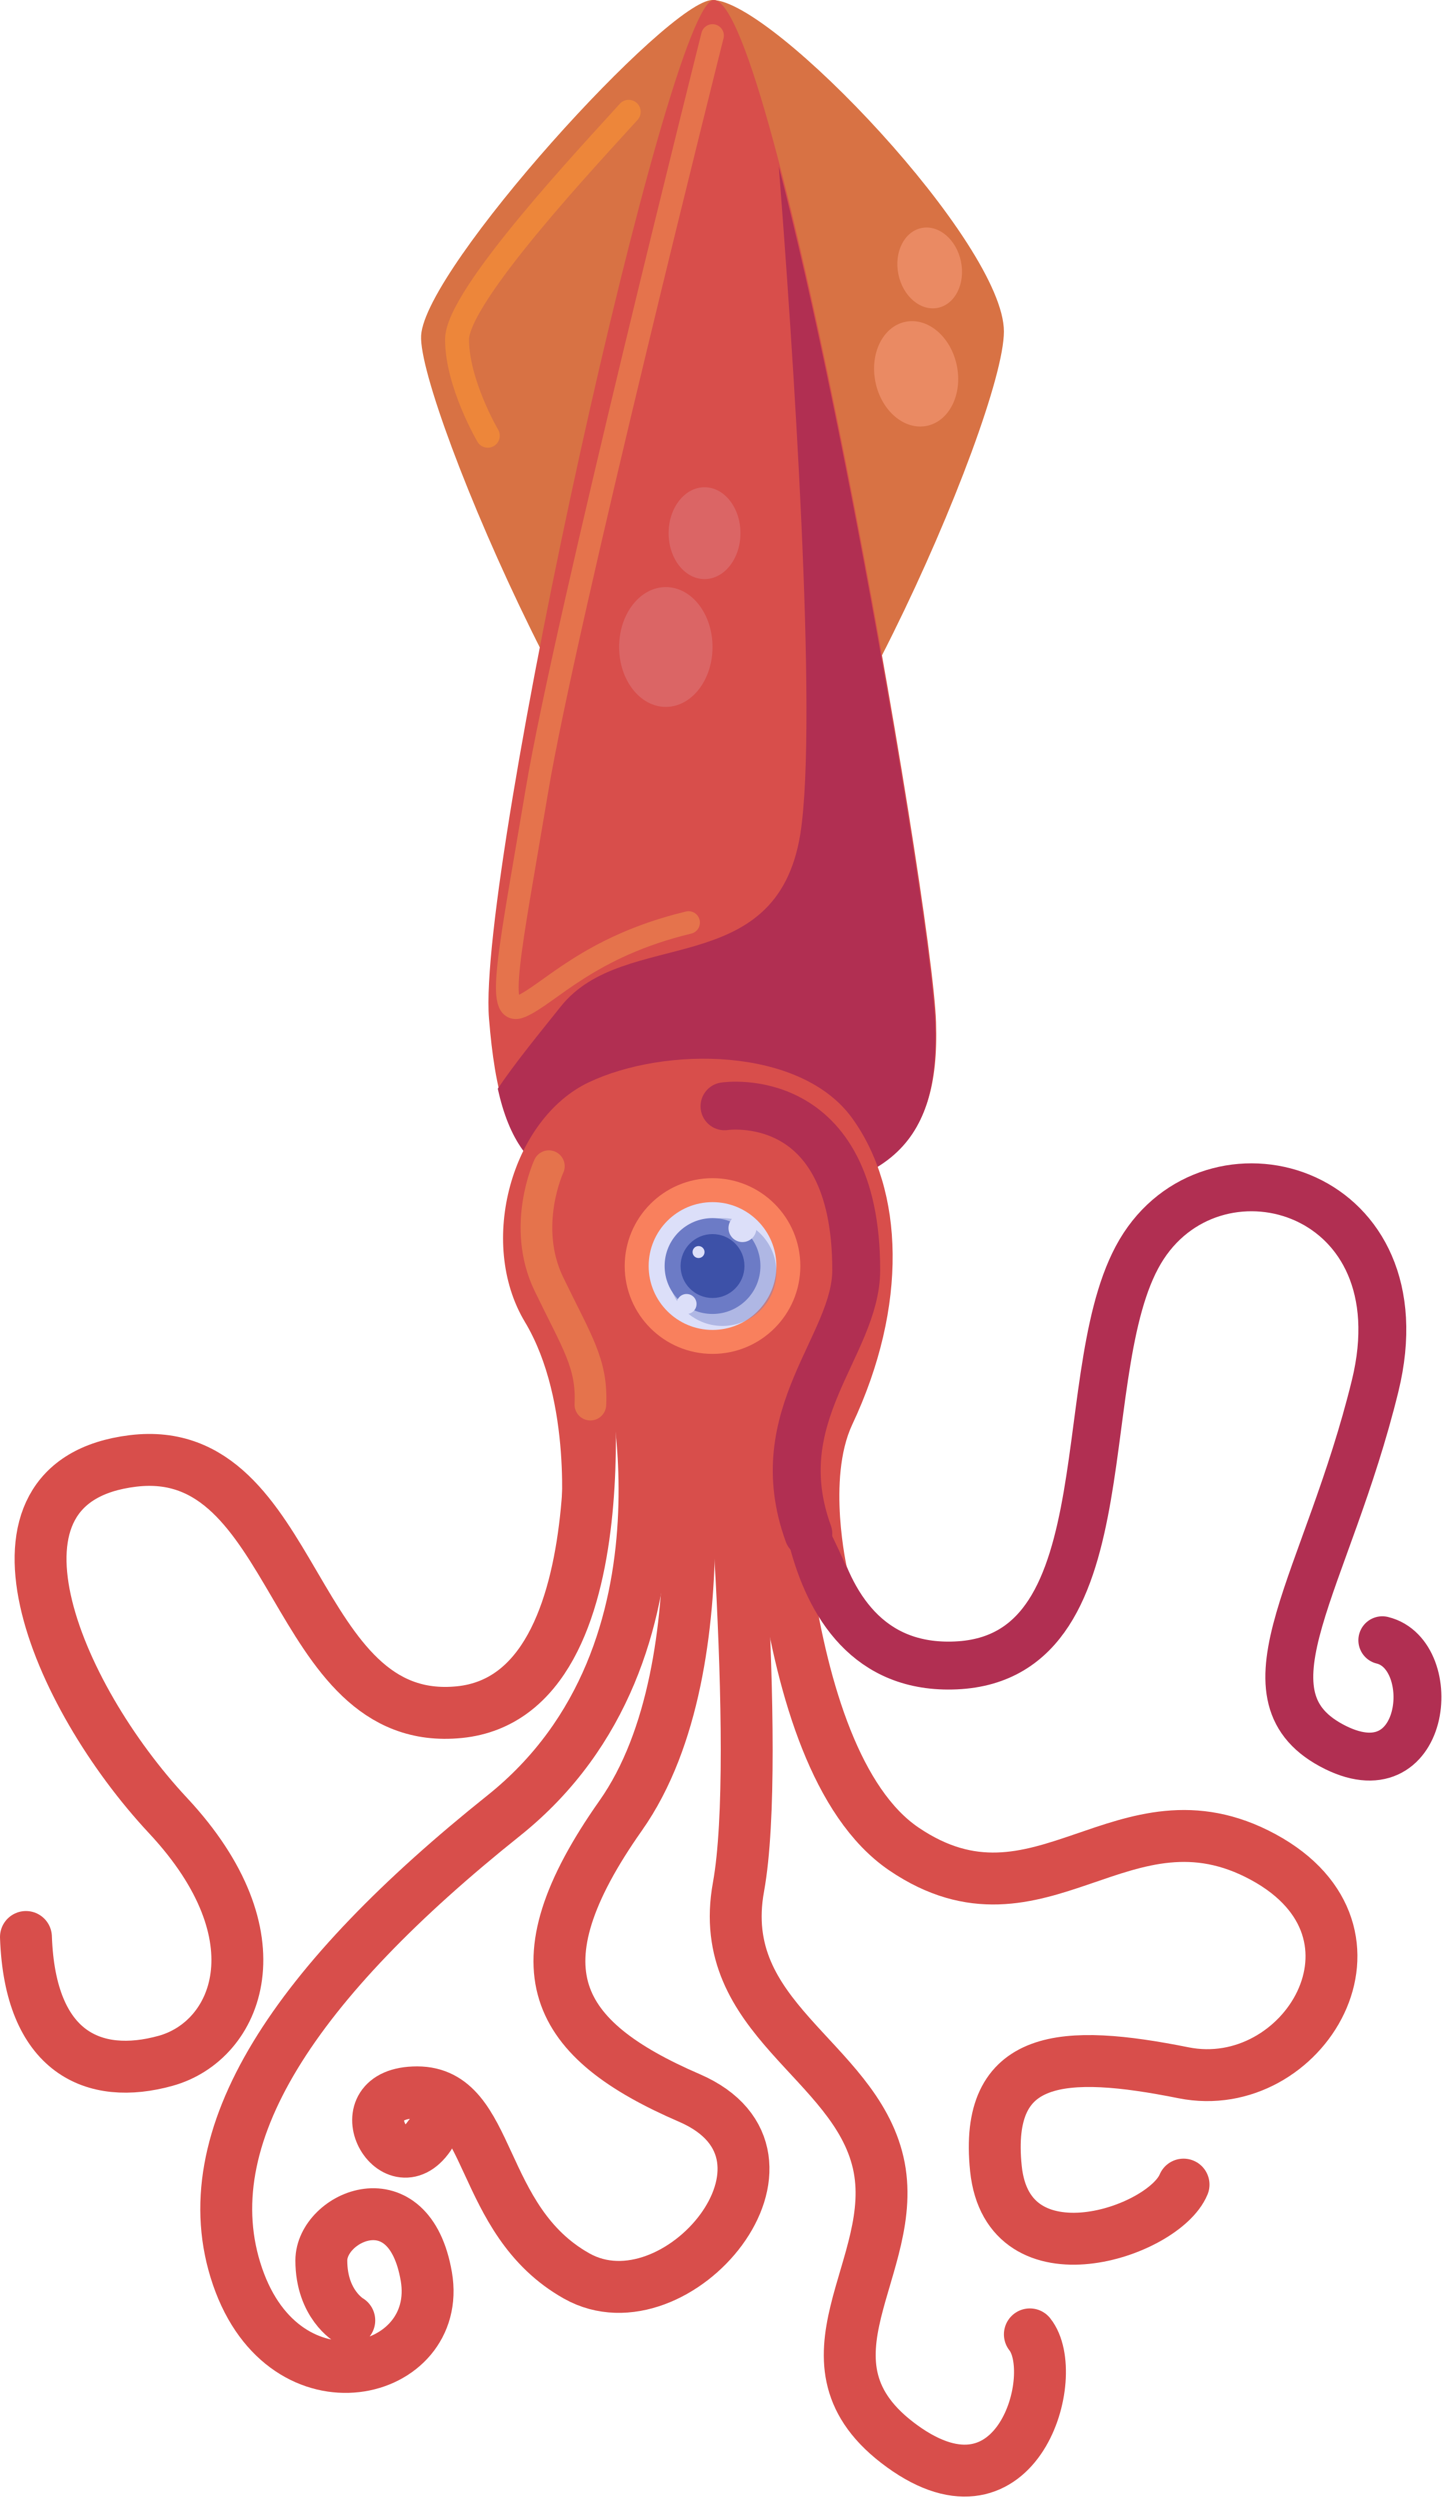 <svg width="362" height="626" viewBox="0 0 362 626" fill="none" xmlns="http://www.w3.org/2000/svg">
<path d="M178.5 0C167.5 0 106.5 67 105.5 84C104.5 101 155.5 218.6 178.5 218.3C201.5 218 251.5 105 251.5 83C251.5 61 193.5 0 178.5 0Z" fill="#D87244"/>
<path d="M178.8 0C167.5 0 119.5 218 122.5 255C125.5 292 135.1 301.6 178.8 300.3C222.5 299 235.5 287 234.5 256C233.5 225 194.1 0 178.8 0Z" fill="#D84E4B"/>
<path d="M195.1 41.7C198.5 85.1 205 180.3 200.5 208.8C194.5 246 156.5 231.9 140.5 252C134.9 259 129 266.2 124.7 272.6C127.5 285.2 132.6 292.8 142.6 296.9C151.1 298.1 161.7 299.6 172.8 300.9C174.7 300.9 176.6 300.9 178.6 300.8C222.3 299.5 235.3 287.5 234.3 256.5C233.6 233.8 212.5 108.2 195.1 41.7Z" fill="#B12F52"/>
<path d="M193.4 348.7C193.4 348.7 192.5 440 226.5 463C260.5 486 281.5 446 316.5 465C351.5 484 326.5 525 296.5 519C266.5 513 246.5 514 249.5 543C252.5 572 291.5 559 296.5 547" stroke="#D84E4B" stroke-width="13" stroke-miterlimit="10" stroke-linecap="round" stroke-linejoin="round"/>
<path d="M182 342C182 342 191 439.5 185 472.5C179 505.5 214 515.5 220 541.5C226 567.5 197 591.5 226 612.5C255 633.5 266 594.5 258 584.5" stroke="#D84E4B" stroke-width="13" stroke-miterlimit="10" stroke-linecap="round" stroke-linejoin="round"/>
<path d="M169.6 342C169.6 342 182.5 416.3 155.5 454.6C128.5 492.9 138.9 510.7 172.7 525.3C206.5 539.9 169.5 583.9 144.5 569.9C119.5 555.9 123.5 523.9 104.5 523.9C85.5 523.9 98.5 547.9 107.5 534.9" stroke="#D84E4B" stroke-width="13" stroke-miterlimit="10" stroke-linecap="round" stroke-linejoin="round"/>
<path d="M157.5 339C157.5 339 177.9 413.3 126.2 454.6C74.5 495.9 47.5 535 59.5 570C71.5 605 111.1 595 106.8 570C102.5 545 80.5 555 80.5 566C80.5 577 87.5 581 87.5 581" stroke="#D84E4B" stroke-width="13" stroke-miterlimit="10" stroke-linecap="round" stroke-linejoin="round"/>
<path d="M146.5 335.5C146.5 335.5 157.6 424.4 115.1 428.7C72.5 433 75.1 360.7 33.3 365.8C-8.5 370.9 13.7 424.2 42.1 454.6C70.5 485 59.5 511 41.5 516C23.5 521 7.5 514 6.5 485" stroke="#D84E4B" stroke-width="13" stroke-miterlimit="10" stroke-linecap="round" stroke-linejoin="round"/>
<path d="M200.5 352C200.5 352 195.5 419 239.5 417C283.5 415 267.5 341 286.5 312C305.5 283 356.5 298 344.5 347C332.5 396 309.5 424 333.5 437C357.5 450 361.1 414.3 346.3 410.7" stroke="#B12F52" stroke-width="12" stroke-miterlimit="10" stroke-linecap="round"/>
<path d="M140.5 381.1C140.5 381.1 143.5 351 131.5 331C119.5 311 128.3 280.1 147.5 271C166.5 262 200.5 262 213.5 280C226.5 298 227.5 327 213.5 356.7C207.1 370.4 212.2 392.7 212.2 392.7C212.2 392.7 190.9 342.7 175.2 344.3C159.5 345.9 145.5 355.3 140.5 381.1Z" fill="#D84E4B"/>
<path d="M178.5 339C190.65 339 200.5 329.15 200.5 317C200.5 304.85 190.65 295 178.5 295C166.35 295 156.5 304.85 156.5 317C156.5 329.15 166.35 339 178.5 339Z" fill="#F9805D"/>
<path d="M178.5 333C187.337 333 194.5 325.837 194.5 317C194.5 308.163 187.337 301 178.5 301C169.663 301 162.5 308.163 162.5 317C162.5 325.837 169.663 333 178.5 333Z" fill="#DCDFF9"/>
<path d="M178.5 329C185.127 329 190.5 323.627 190.5 317C190.5 310.373 185.127 305 178.5 305C171.873 305 166.5 310.373 166.5 317C166.5 323.627 171.873 329 178.5 329Z" fill="#6D7BC6"/>
<path opacity="0.4" d="M181 332C188.456 332 194.5 325.956 194.5 318.5C194.5 311.044 188.456 305 181 305C173.544 305 167.5 311.044 167.5 318.5C167.5 325.956 173.544 332 181 332Z" fill="#6D7BC6"/>
<path d="M178.5 325C182.918 325 186.5 321.418 186.5 317C186.5 312.582 182.918 309 178.5 309C174.082 309 170.5 312.582 170.5 317C170.5 321.418 174.082 325 178.5 325Z" fill="#3D51A8"/>
<path d="M186 311C187.933 311 189.5 309.433 189.5 307.5C189.5 305.567 187.933 304 186 304C184.067 304 182.5 305.567 182.5 307.5C182.5 309.433 184.067 311 186 311Z" fill="#DCDFF9"/>
<path d="M172 329C173.381 329 174.5 327.881 174.5 326.5C174.5 325.119 173.381 324 172 324C170.619 324 169.5 325.119 169.5 326.5C169.5 327.881 170.619 329 172 329Z" fill="#DCDFF9"/>
<path d="M175 315C175.828 315 176.5 314.328 176.5 313.5C176.5 312.672 175.828 312 175 312C174.172 312 173.5 312.672 173.5 313.5C173.5 314.328 174.172 315 175 315Z" fill="#DCDFF9"/>
<path d="M178.5 8.9C178.5 8.9 141.5 156 134.5 198C127.6 239.1 124 254.8 130.5 252C137.5 249 147.5 237 172.5 231" stroke="#E5734C" stroke-width="5.686" stroke-miterlimit="10" stroke-linecap="round"/>
<path d="M122.2 109.1C122.2 109.1 114.5 96 114.5 85C114.5 74 148.5 38 157.5 28" stroke="#ED863A" stroke-width="6" stroke-miterlimit="10" stroke-linecap="round"/>
<path d="M181.5 277C181.5 277 214.5 272 214.5 318C214.5 337 191.7 354.3 202.5 384" stroke="#B12F52" stroke-width="12" stroke-miterlimit="10" stroke-linecap="round"/>
<path d="M137.5 292C137.5 292 130.5 307 137.5 321.5C144.5 336 148.4 341.4 147.9 351.7" stroke="#E5734C" stroke-width="7.933" stroke-miterlimit="10" stroke-linecap="round"/>
<path d="M176.5 145C181.471 145 185.5 139.851 185.5 133.5C185.5 127.149 181.471 122 176.5 122C171.529 122 167.5 127.149 167.5 133.5C167.5 139.851 171.529 145 176.5 145Z" fill="#DB6565"/>
<path d="M166.8 177C173.262 177 178.5 170.284 178.5 162C178.5 153.716 173.262 147 166.8 147C160.338 147 155.1 153.716 155.1 162C155.1 170.284 160.338 177 166.8 177Z" fill="#DB6565"/>
<path d="M234.974 77.076C239.301 76.18 241.881 70.982 240.738 65.465C239.595 59.949 235.161 56.204 230.835 57.101C226.509 57.997 223.928 63.196 225.071 68.712C226.214 74.228 230.648 77.973 234.974 77.076Z" fill="#EA8A63"/>
<path d="M232.209 106.626C237.834 105.461 241.185 98.686 239.694 91.493C238.204 84.3 232.436 79.414 226.812 80.58C221.188 81.745 217.837 88.521 219.327 95.713C220.817 102.906 226.585 107.792 232.209 106.626Z" fill="#EA8A63"/>
</svg>
